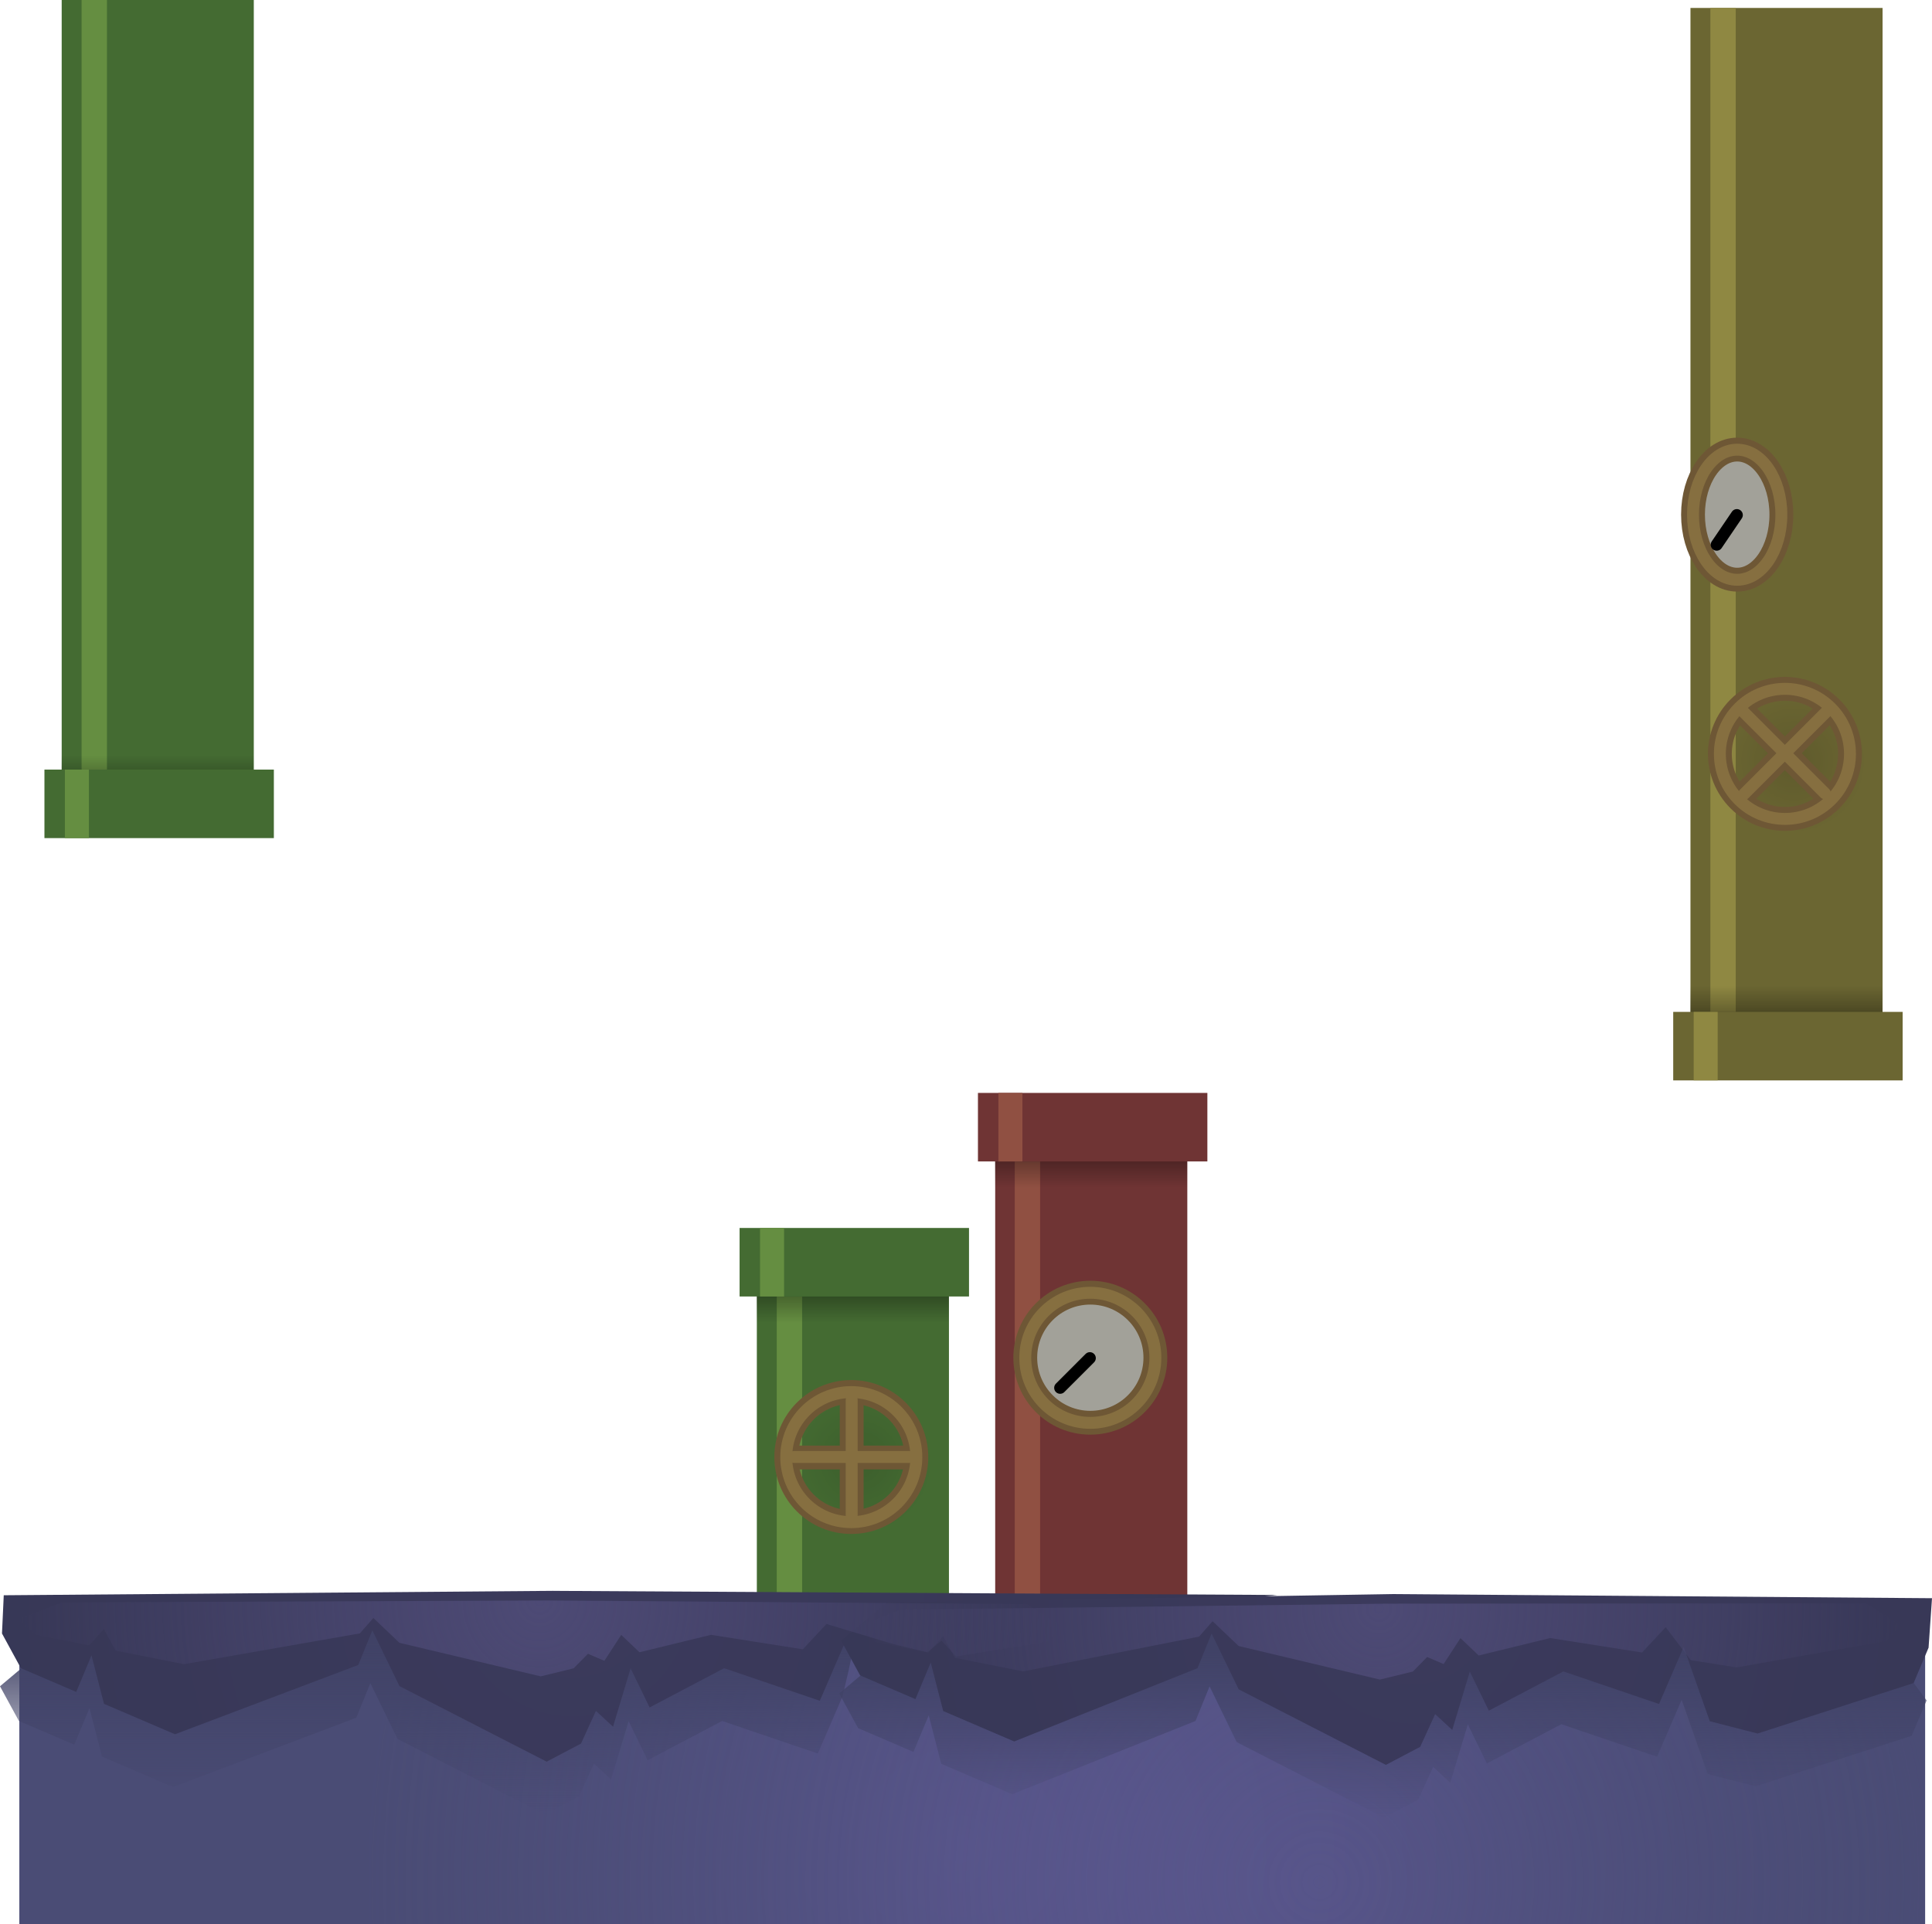 <svg version="1.1" xmlns="http://www.w3.org/2000/svg" xmlns:xlink="http://www.w3.org/1999/xlink" width="486.327" height="484.392" viewBox="0,0,486.327,484.392"><defs><linearGradient x1="245.431" y1="167.348" x2="245.431" y2="190.335" gradientUnits="userSpaceOnUse" id="color-1"><stop offset="0" stop-color="#000000"/><stop offset="1" stop-color="#000000" stop-opacity="0"/></linearGradient><linearGradient x1="185.431" y1="201.348" x2="185.431" y2="224.335" gradientUnits="userSpaceOnUse" id="color-2"><stop offset="0" stop-color="#000000"/><stop offset="1" stop-color="#000000" stop-opacity="0"/></linearGradient><radialGradient cx="211.465" cy="259.139" r="18.625" gradientUnits="userSpaceOnUse" id="color-3"><stop offset="0" stop-color="#000000" stop-opacity="0.114"/><stop offset="1" stop-color="#000000" stop-opacity="0"/></radialGradient><radialGradient cx="236.501" cy="356.876" r="239.851" gradientUnits="userSpaceOnUse" id="color-4"><stop offset="0" stop-color="#5f5a96"/><stop offset="1" stop-color="#4a4c75"/></radialGradient><radialGradient cx="327.056" cy="365.15" r="239.851" gradientUnits="userSpaceOnUse" id="color-5"><stop offset="0" stop-color="#4a4c75" stop-opacity="0"/><stop offset="1" stop-color="#4a4c75"/></radialGradient><linearGradient x1="131.81" y1="305.147" x2="131.81" y2="348.15" gradientUnits="userSpaceOnUse" id="color-6"><stop offset="0" stop-color="#404266"/><stop offset="1" stop-color="#404266" stop-opacity="0"/></linearGradient><radialGradient cx="139.33" cy="294.047" r="470.58" gradientUnits="userSpaceOnUse" id="color-7"><stop offset="0" stop-color="#3b3a5c"/><stop offset="1" stop-color="#2f324a"/></radialGradient><linearGradient x1="343.06" y1="306.959" x2="343.06" y2="349.961" gradientUnits="userSpaceOnUse" id="color-8"><stop offset="0" stop-color="#404266"/><stop offset="1" stop-color="#404266" stop-opacity="0"/></linearGradient><radialGradient cx="350.58" cy="295.859" r="470.58" gradientUnits="userSpaceOnUse" id="color-9"><stop offset="0" stop-color="#3b3a5c"/><stop offset="1" stop-color="#2f324a"/></radialGradient><radialGradient cx="342.036" cy="296.362" r="131.357" gradientUnits="userSpaceOnUse" id="color-10"><stop offset="0" stop-color="#4d4a75"/><stop offset="1" stop-color="#4d4a75" stop-opacity="0"/></radialGradient><radialGradient cx="130.786" cy="294.55" r="131.357" gradientUnits="userSpaceOnUse" id="color-11"><stop offset="0" stop-color="#4d4a75"/><stop offset="1" stop-color="#4d4a75" stop-opacity="0"/></radialGradient><linearGradient x1="420.445" y1="162.502" x2="420.445" y2="139.515" gradientUnits="userSpaceOnUse" id="color-12"><stop offset="0" stop-color="#000000"/><stop offset="1" stop-color="#000000" stop-opacity="0"/></linearGradient><radialGradient cx="446.478" cy="82.893" r="18.625" gradientUnits="userSpaceOnUse" id="color-13"><stop offset="0" stop-color="#000000" stop-opacity="0.114"/><stop offset="1" stop-color="#000000" stop-opacity="0"/></radialGradient><linearGradient x1="10.445" y1="104.502" x2="10.445" y2="81.515" gradientUnits="userSpaceOnUse" id="color-14"><stop offset="0" stop-color="#000000"/><stop offset="1" stop-color="#000000" stop-opacity="0"/></linearGradient></defs><g transform="translate(5.047,108.65)"><g data-paper-data="{&quot;isPaintingLayer&quot;:true}" fill-rule="nonzero" stroke-linejoin="miter" stroke-miterlimit="10" stroke-dasharray="" stroke-dashoffset="0" style="mix-blend-mode: normal"><path d="M245.467,182.75h48.358v148.75h-48.358z" data-paper-data="{&quot;index&quot;:null}" fill="#6f3434" stroke="none" stroke-width="1.184" stroke-linecap="butt"/><path d="M250.393,183.75h6.381v147.75h-6.381z" data-paper-data="{&quot;index&quot;:null}" fill="#905042" stroke="none" stroke-width="1.184" stroke-linecap="butt"/><path d="M245.431,167.348h48.358v22.987h-48.358z" data-paper-data="{&quot;index&quot;:null}" fill="url(#color-1)" stroke="none" stroke-width="2.302" stroke-linecap="butt"/><path d="M241.125,166.5h57.75v17.25h-57.75z" data-paper-data="{&quot;index&quot;:null}" fill="#6f3434" stroke="none" stroke-width="1.077" stroke-linecap="butt"/><path d="M246.273,166.5h6.045v17.25h-6.045z" data-paper-data="{&quot;index&quot;:null}" fill="#905042" stroke="none" stroke-width="1.184" stroke-linecap="butt"/><path d="M185.467,216.75h48.358v148.75h-48.358z" data-paper-data="{&quot;index&quot;:null}" fill="#446b32" stroke="none" stroke-width="1.184" stroke-linecap="butt"/><path d="M190.482,217.75h6.381v147.75h-6.381z" data-paper-data="{&quot;index&quot;:null}" fill="#658e41" stroke="none" stroke-width="1.184" stroke-linecap="butt"/><path d="M185.431,201.348h48.358v22.987h-48.358z" data-paper-data="{&quot;index&quot;:null}" fill="url(#color-2)" stroke="none" stroke-width="2.302" stroke-linecap="butt"/><path d="M181.125,200.5h57.75v17.25h-57.75z" data-paper-data="{&quot;index&quot;:null}" fill="#446b32" stroke="none" stroke-width="1.077" stroke-linecap="butt"/><path d="M186.273,200.5h6.045v17.25h-6.045z" data-paper-data="{&quot;index&quot;:null}" fill="#658e41" stroke="none" stroke-width="1.184" stroke-linecap="butt"/><path d="M211.465,240.514c10.286,0 18.625,8.339 18.625,18.625c0,10.286 -8.339,18.625 -18.625,18.625c-10.286,0 -18.625,-8.339 -18.625,-18.625c0,-10.286 8.339,-18.625 18.625,-18.625z" fill="url(#color-3)" stroke="none" stroke-width="NaN" stroke-linecap="butt"/><g fill="none"><g stroke="#6e5735" stroke-width="6"><path d="M209.245,241.787c9.044,0 16.375,7.331 16.375,16.375c0,9.044 -7.331,16.375 -16.375,16.375c-9.044,0 -16.375,-7.331 -16.375,-16.375c0,-9.044 7.331,-16.375 16.375,-16.375z" stroke-linecap="butt"/><path d="M209.34,272.787v-29" stroke-linecap="round"/><path d="M223.84,258.287h-29" stroke-linecap="round"/></g><g stroke="#866f40" stroke-width="3"><path d="M209.245,241.815c9.044,0 16.375,7.331 16.375,16.375c0,9.044 -7.331,16.375 -16.375,16.375c-9.044,0 -16.375,-7.331 -16.375,-16.375c0,-9.044 7.331,-16.375 16.375,-16.375z" stroke-linecap="butt"/><path d="M209.34,272.787v-29" stroke-linecap="round"/><path d="M194.84,258.148h29" stroke-linecap="round"/></g></g><g stroke-linecap="butt"><g fill="#a2a199" stroke="#6e5735" stroke-width="6"><path d="M269.411,216.787c9.044,0 16.375,7.331 16.375,16.375c0,9.044 -7.331,16.375 -16.375,16.375c-9.044,0 -16.375,-7.331 -16.375,-16.375c0,-9.044 7.331,-16.375 16.375,-16.375z"/></g><g fill="none" stroke="#866f40" stroke-width="3"><path d="M269.411,216.815c9.044,0 16.375,7.331 16.375,16.375c0,9.044 -7.331,16.375 -16.375,16.375c-9.044,0 -16.375,-7.331 -16.375,-16.375c0,-9.044 7.331,-16.375 16.375,-16.375z"/></g></g><path d="M261.812,240.747l7.48,-7.48" fill="none" stroke="#000000" stroke-width="3" stroke-linecap="round"/><path d="M-0.158,299.605l479.702,-2v78.137h-479.702z" fill="url(#color-4)" stroke="#363756" stroke-width="0" stroke-linecap="butt"/><path d="M-0.158,299.605l479.702,-2v78.137h-479.702z" fill="url(#color-5)" stroke="#363756" stroke-width="0" stroke-linecap="butt"/><path d="M127.217,297.9c0,0 82.928,4.797 82.928,4.889c0,3.263 -3.133,15.683 -3.133,15.683l-6.193,14.343l-24.088,-8.195l-18.757,9.881l-4.784,-9.842l-4.423,14.692l-4.307,-3.98l-3.758,8.228l-8.64,4.551l-37.05,-19.016l-6.828,-14.045l-3.548,8.719l-46.136,17.445l-17.872,-7.664l-3.145,-12.203l-3.841,9.207l-13.931,-5.974l-4.759,-8.733l11.445,-9.627l48.747,-8.205z" fill="url(#color-6)" stroke-opacity="0.502" stroke="#363656" stroke-width="0" stroke-linecap="butt"/><path d="M134.217,291.86l182.313,1.039l-109.018,12.285l-6.193,14.343l-24.088,-8.195l-18.757,9.881l-4.784,-9.842l-4.423,14.692l-4.307,-3.98l-3.758,8.228l-8.64,4.551l-37.05,-19.016l-6.828,-14.045l-3.548,8.719l-46.136,17.445l-17.872,-7.664l-3.145,-12.203l-3.841,9.207l-13.931,-5.974l-4.759,-8.733l0.445,-9.627l138.319,-1.113z" fill="url(#color-7)" stroke-opacity="0.502" stroke="#363656" stroke-width="0" stroke-linecap="round"/><path d="M338.467,298.712l132.313,8.287l9.136,12.455l-3.759,8.898l-39.283,12.714l-12.028,-3.092l-6.584,-18.69l-6.193,14.343l-24.088,-8.195l-18.757,9.881l-4.784,-9.842l-4.423,14.692l-4.307,-3.98l-3.758,8.228l-8.64,4.551l-37.05,-19.016l-6.828,-14.045l-3.548,8.719l-46.136,18.445l-17.872,-7.664l-3.145,-12.203l-3.841,9.207l-13.931,-5.974l-4.759,-8.733l11.445,-9.627l48.747,-8.205z" fill="url(#color-8)" stroke-opacity="0.502" stroke="#363656" stroke-width="0" stroke-linecap="round"/><path d="M345.467,292.672l135.813,1.039l-0.864,12.455l-3.759,8.898l-39.283,12.714l-12.028,-3.092l-6.584,-18.69l-6.193,14.343l-24.088,-8.195l-18.757,9.881l-4.784,-9.842l-4.423,14.692l-4.307,-3.98l-3.758,8.228l-8.64,4.551l-37.05,-19.016l-6.828,-14.045l-3.548,8.719l-46.136,18.445l-17.872,-7.664l-3.145,-12.203l-3.841,9.207l-13.931,-5.974l-4.759,-8.733l11.445,-9.627l127.319,-2.113z" fill="url(#color-9)" stroke-opacity="0.502" stroke="#363656" stroke-width="0" stroke-linecap="round"/><path d="M343.891,295.088l120.757,-0.094l8.769,5.535l-3.608,3.954l-37.704,6.65l-11.545,-1.818l-6.319,-8.305l-5.944,6.374l-23.12,-3.642l-18.003,4.391l-4.592,-4.374l-4.245,6.529l-4.133,-1.769l-3.607,3.657l-8.292,2.022l-35.561,-8.45l-6.554,-6.241l-3.405,3.875l-44.282,8.752l-17.154,-3.406l-3.018,-5.423l-3.687,4.092l-13.371,-2.655l-4.567,-3.881l10.985,-4.278l122.202,-1.494z" fill="url(#color-10)" stroke-opacity="0.502" stroke="#363656" stroke-width="0" stroke-linecap="round"/><path d="M132.641,294.276c0,0 63.207,0.474 85.497,0.642c14.314,0.107 35.26,0.265 35.26,0.265l8.769,5.535l-3.608,3.954l-22.917,3.698l-3.687,-3.971l-3.601,2.904l-8.795,-2.12l-16.569,-4.984l-5.944,6.374l-23.12,-3.642l-18.003,4.391l-4.592,-4.374l-4.245,6.529l-4.133,-1.769l-3.607,3.657l-8.292,2.022l-35.561,-8.45l-6.554,-6.241l-3.405,3.875l-44.282,7.752l-17.154,-3.406l-3.018,-5.423l-3.687,4.092l-13.371,-2.655l-4.567,-3.881l10.985,-4.278l122.202,-0.494z" fill="url(#color-11)" stroke-opacity="0.502" stroke="#363656" stroke-width="0" stroke-linecap="round"/><path d="M420.481,-106.65h48.358v253.75h-48.358z" data-paper-data="{&quot;index&quot;:null}" fill="#6b6632" stroke="none" stroke-width="1.184" stroke-linecap="butt"/><path d="M425.495,-106.65h6.381v252.75h-6.381z" data-paper-data="{&quot;index&quot;:null}" fill="#8f8842" stroke="none" stroke-width="1.184" stroke-linecap="butt"/><path d="M420.445,139.515h48.358v22.987h-48.358z" data-paper-data="{&quot;index&quot;:null}" fill="url(#color-12)" stroke="none" stroke-width="2.302" stroke-linecap="butt"/><path d="M416.139,146.1h57.75v17.25h-57.75z" data-paper-data="{&quot;index&quot;:null}" fill="#6b6632" stroke="none" stroke-width="1.077" stroke-linecap="butt"/><path d="M421.287,146.1h6.045v17.25h-6.045z" data-paper-data="{&quot;index&quot;:null}" fill="#8f8842" stroke="none" stroke-width="1.184" stroke-linecap="butt"/><path d="M427.853,82.893c0,-10.286 8.339,-18.625 18.625,-18.625c10.286,0 18.625,8.339 18.625,18.625c0,10.286 -8.339,18.625 -18.625,18.625c-10.286,0 -18.625,-8.339 -18.625,-18.625z" fill="url(#color-13)" stroke="none" stroke-width="NaN" stroke-linecap="butt"/><g fill="none"><g stroke="#6e5735" stroke-width="6"><path d="M432.68,92.722c-6.395,-6.395 -6.395,-16.763 0,-23.158c6.395,-6.395 16.763,-6.395 23.158,0c6.395,6.395 6.395,16.763 0,23.158c-6.395,6.395 -16.763,6.395 -23.158,0z" stroke-linecap="butt"/><path d="M434.161,70.911l20.506,20.506" stroke-linecap="round"/><path d="M433.984,91.24l20.506,-20.506" stroke-linecap="round"/></g><g stroke="#866f40" stroke-width="3"><path d="M432.68,92.722c-6.395,-6.395 -6.395,-16.763 0,-23.158c6.395,-6.395 16.763,-6.395 23.158,0c6.395,6.395 6.395,16.763 0,23.158c-6.395,6.395 -16.763,6.395 -23.158,0z" stroke-linecap="butt"/><path d="M433.807,70.558l20.506,20.506" stroke-linecap="round"/><path d="M454.49,70.734l-20.506,20.506" stroke-linecap="round"/></g></g><g stroke="none" stroke-linecap="butt"><path d="M10.481,-108.65h48.358v194.75h-48.358z" data-paper-data="{&quot;index&quot;:null}" fill="#446b32" stroke-width="1.184"/><path d="M15.495,-108.65h6.381v193.75h-6.381z" data-paper-data="{&quot;index&quot;:null}" fill="#658e41" stroke-width="1.184"/><path d="M10.445,78.515h48.358v22.987h-48.358z" data-paper-data="{&quot;index&quot;:null}" fill="url(#color-14)" stroke-width="2.302"/><path d="M6.139,85.1h57.75v17.25h-57.75z" data-paper-data="{&quot;index&quot;:null}" fill="#446b32" stroke-width="1.077"/><path d="M11.287,85.1h6.045v17.25h-6.045z" data-paper-data="{&quot;index&quot;:null}" fill="#658e41" stroke-width="1.184"/></g><g stroke-linecap="butt"><g fill="#a2a199" stroke="#6e5735" stroke-width="6"><path d="M432.24,4.535c6.141,0 11.12,7.331 11.12,16.375c0,9.044 -4.978,16.375 -11.12,16.375c-6.141,0 -11.12,-7.331 -11.12,-16.375c0,-9.044 4.978,-16.375 11.12,-16.375z"/></g><g fill="none" stroke="#866f40" stroke-width="3"><path d="M432.24,4.562c6.141,0 11.12,7.331 11.12,16.375c0,9.044 -4.978,16.375 -11.12,16.375c-6.141,0 -11.12,-7.331 -11.12,-16.375c0,-9.044 4.978,-16.375 11.12,-16.375z"/></g></g><path d="M432.159,21.015l-5.079,7.48" fill="none" stroke="#000000" stroke-width="3" stroke-linecap="round"/></g></g></svg>